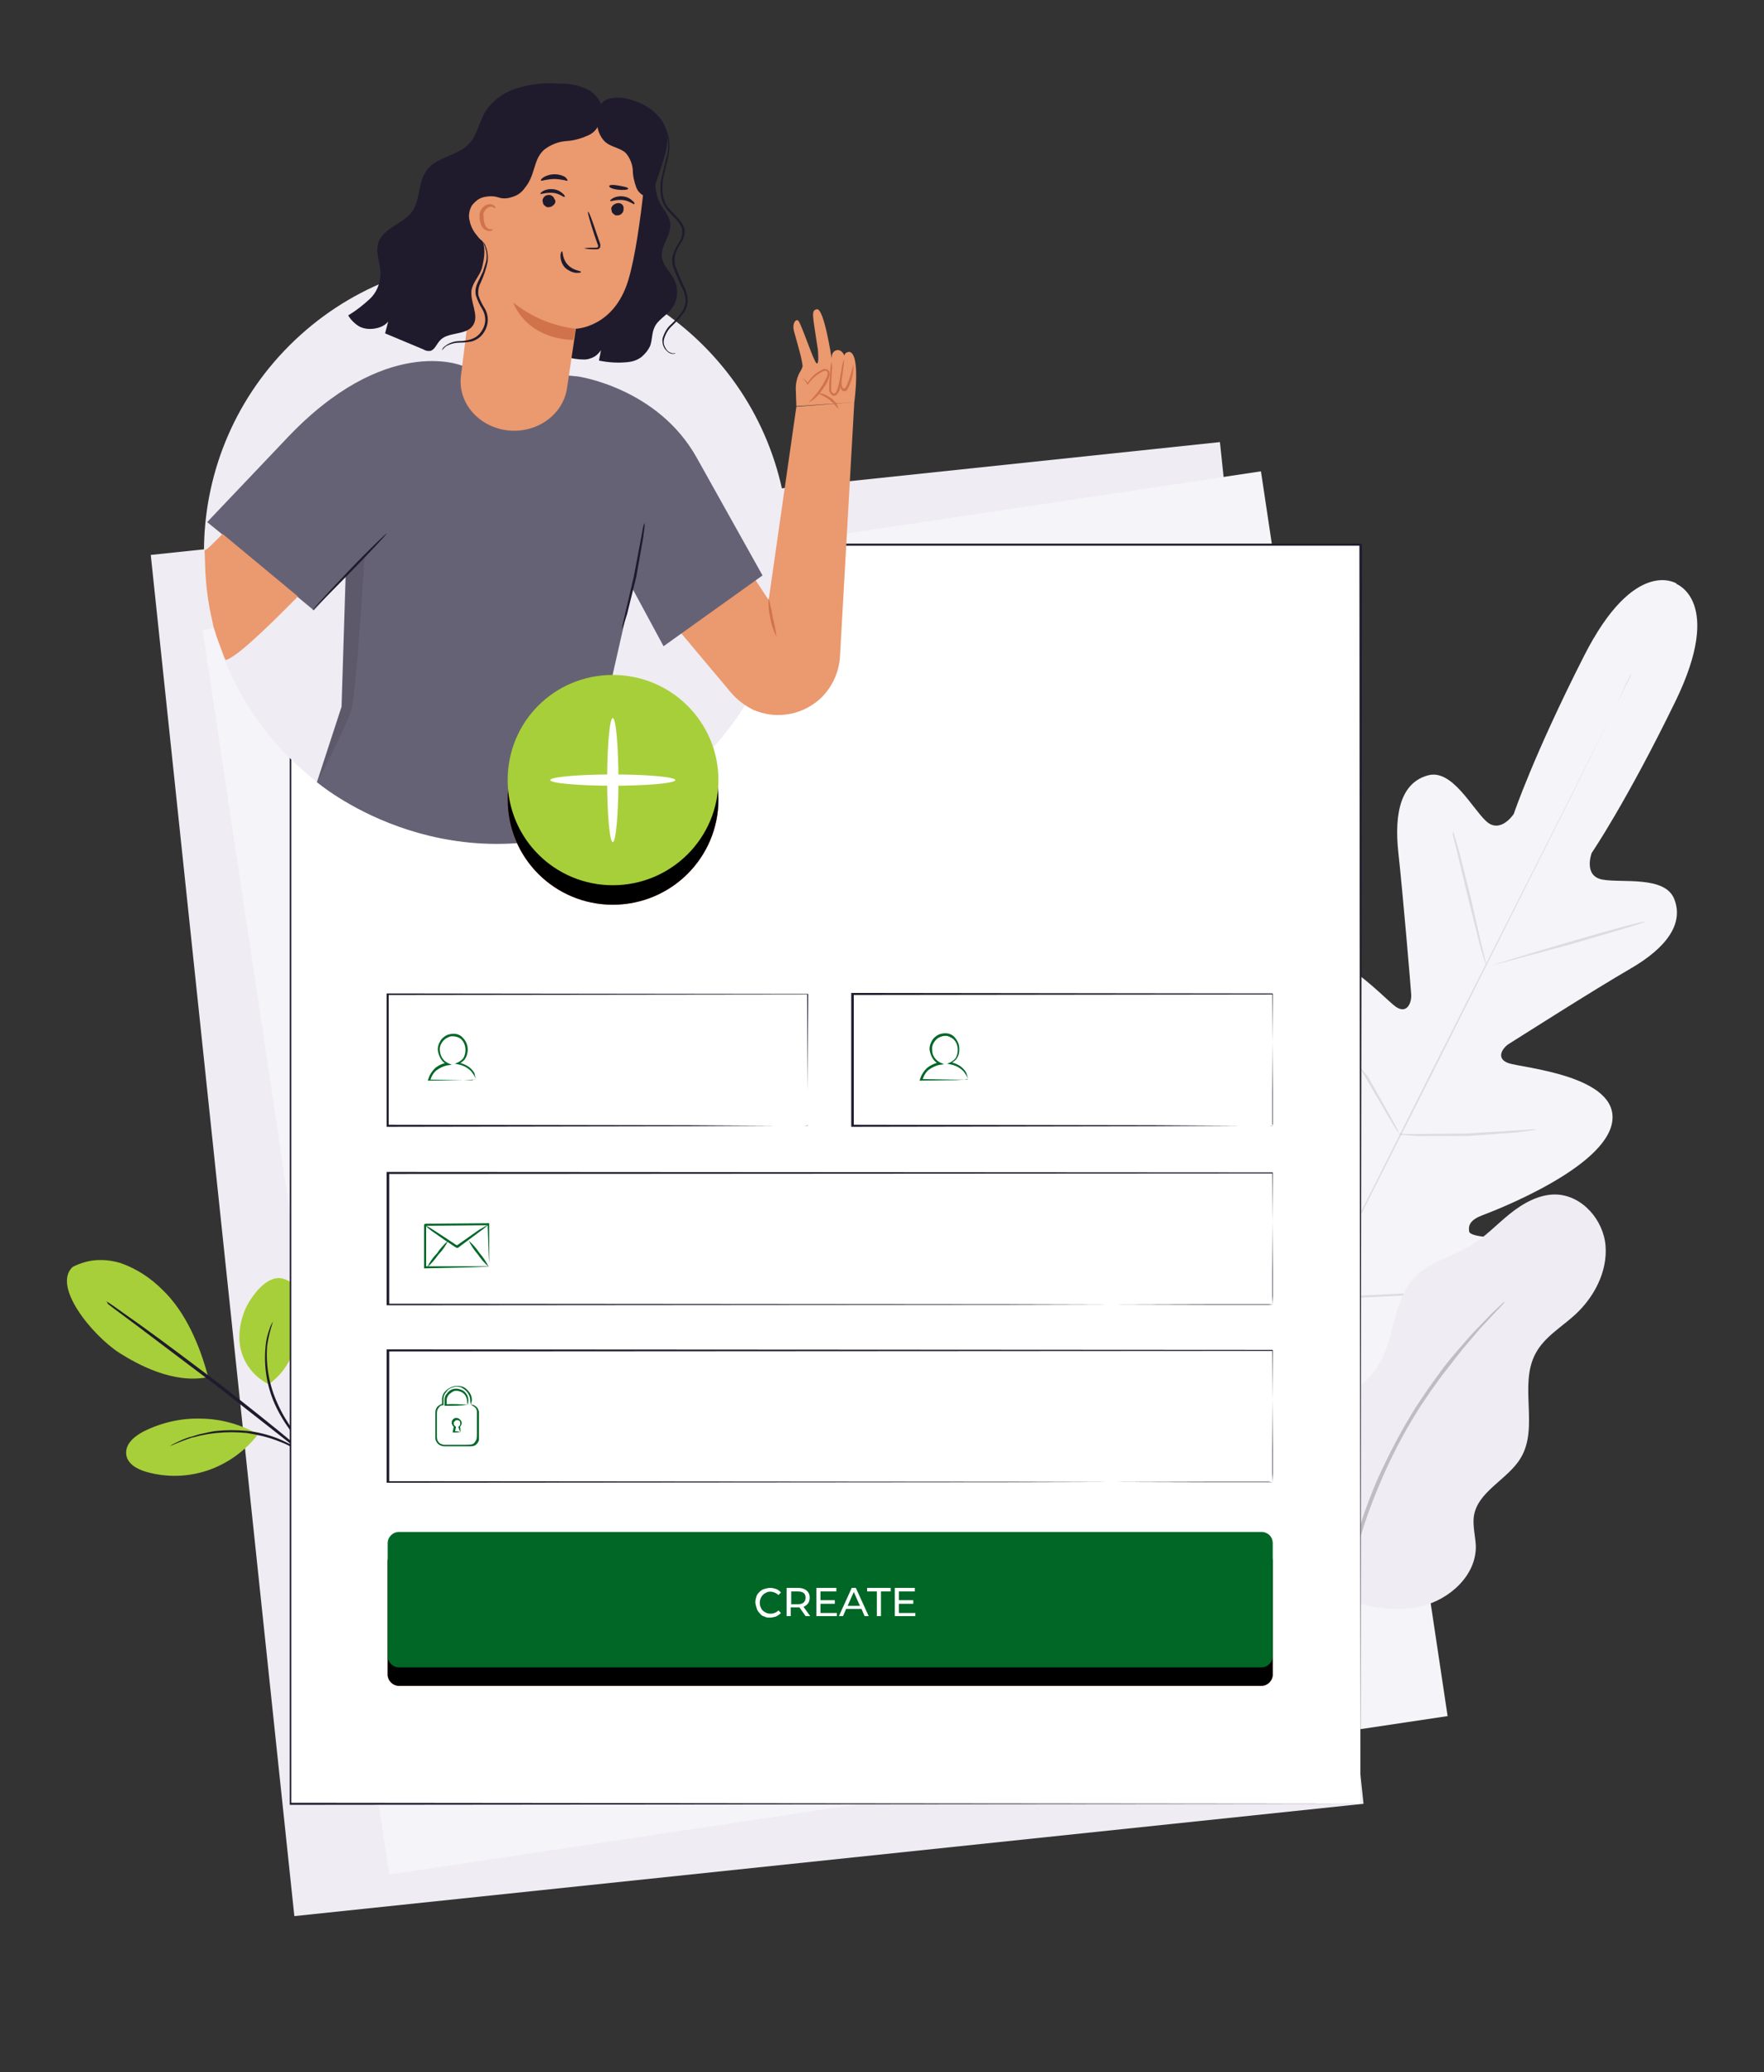 <?xml version="1.0" encoding="utf-8"?>
<!-- Generator: Adobe Illustrator 25.4.0, SVG Export Plug-In . SVG Version: 6.00 Build 0)  -->
<svg version="1.1" id="Layer_1" xmlns:v="https://vecta.io/nano"
	 xmlns="http://www.w3.org/2000/svg" xmlns:xlink="http://www.w3.org/1999/xlink" x="0px" y="0px" viewBox="0 0 344 404"
	 style="enable-background:new 0 0 344 404;" xml:space="preserve">
<rect x="0" y="0" width="344" height="404" fill="#333333" stroke="none"/>
<style type="text/css">
	.st0{fill:#EFECF3;}
	.st1{fill:#F5F4F8;}
	.st2{opacity:0.1;enable-background:new    ;}
	.st3{fill:#A7CF39;}
	.st4{fill:#1F1B2D;}
	.st5{opacity:0.2;enable-background:new    ;}
	.st6{fill:#FFFFFF;}
	.st7{fill:#006726;}
	.st8{fill:#FD5631;}
	.st9{fill:#EB996E;}
	.st10{fill:#D1734A;}
	.st11{fill:#666276;}
	.st12{opacity:9.000000e-02;enable-background:new    ;}
</style>
<path class="st0" d="M237.9,86.2L29.4,108.2l28,265.4l208.5-21.9L237.9,86.2z"/>
<g>
	<path class="st1" d="M245.9,91.9L39.5,122.8l36.4,242.7l206.4-30.9L245.9,91.9L245.9,91.9z"/>
	<path class="st1" d="M327,113.8c0,0-8.2-5.4-18.1,14.1s-13.7,30.8-13.7,30.8s-2.6,4-5.4,1.4s-6.7-10.3-11.4-8.9
		c-5,1.4-6.6,6.9-5.7,15.1s2.4,26,2.5,27.6s-0.8,3.9-3,2.4s-14.9-15.6-21.3-9.2s0,28.6,0.7,31.1s0.2,3.5-1,4s-5-4.5-8.8-8.4
		s-8.8-7.7-12.2-3.7s-4.4,20.7,11.4,47.7l8.2,12.1l14.6-0.8c31.2-3.6,43.8-14.5,45-19.6s-4.9-6.8-10.3-7.5s-11.8-0.6-12-1.9
		s0.3-2.3,2.7-3.2s23.9-9.2,25.2-18.2s-17.6-10.5-20.2-11.4s-1.2-3,0.1-3.8s16.5-10.5,23.6-14.6s10.5-8.8,8.6-13.6
		c-1.8-4.6-10.2-3.1-14-3.8s-2.1-5.2-2.1-5.2s6.7-9.8,16.3-29.5s0.1-23,0.1-23"/>
</g>
<g>
	<path class="st2" d="M318.1,131.3l-0.2,0.4l-0.6,1.2l-2.2,4.7l-8.4,17.1l-28.2,56.2l-28.4,56.2l-8.5,17.1l-2.3,4.6l-0.6,1.2
		l-0.2,0.4c0,0,0.1-0.1,0.2-0.4l0.6-1.2l2.2-4.7L250,267l28.2-56.2l28.4-56.1l8.5-17.1l2.3-4.6l0.6-1.2L318.1,131.3L318.1,131.3z"/>
	<path class="st2" d="M283.3,162.1c0.2,0.3,0.3,0.6,0.4,1l0.8,2.7l2.3,9.2l2.1,9.2l0.7,2.8c0.1,0.3,0.2,0.7,0.2,1
		c-0.2-0.3-0.3-0.6-0.4-1l-0.8-2.7l-2.3-9.2l-2.2-9.2l-0.7-2.8C283.3,162.8,283.3,162.4,283.3,162.1L283.3,162.1z M291.1,188.2
		c0-0.1,6.6-2.1,14.8-4.5s14.8-4.2,14.9-4s-6.6,2.1-14.8,4.5L291.1,188.2z M272.6,221.1c0.4-0.1,0.7-0.1,1.1,0h2.9l9.6-0.1l9.6-0.6
		l2.9-0.2c0.4,0,0.7,0,1.1,0c-0.3,0.1-0.7,0.2-1.1,0.2l-2.9,0.4l-9.6,0.7h-9.7l-2.9-0.2C273.3,221.2,272.9,221.2,272.6,221.1
		L272.6,221.1z M260.2,199c0.2,0.2,0.4,0.5,0.6,0.8l1.4,2.3c1.2,2,2.1,5.3,4.5,7.7l4.4,7.8l1.3,2.4c0.2,0.3,0.3,0.6,0.4,0.9
		c-0.2-0.2-0.4-0.5-0.6-0.8l-1.4-2.3l-4.5-7.7l-4.4-7.8l-1.3-2.3C260.5,199.7,260.3,199.3,260.2,199L260.2,199z M240.1,226
		c0.3,0.3,0.5,0.7,0.7,1.1l1.8,2.9l5.9,9.8l5.7,9.9l1.7,3c0.2,0.4,0.4,0.7,0.6,1.1c-0.3-0.3-0.5-0.7-0.7-1l-1.8-3l-5.8-9.8l-5.7-9.9
		l-1.7-3C240.5,226.7,240.3,226.3,240.1,226L240.1,226z M256.3,253c0.5-0.1,0.9-0.1,1.4-0.1l3.7-0.1l12.2-0.6
		c4.8-0.3,9.1-0.7,12.2-1l3.7-0.4c0.5-0.1,0.9-0.1,1.4-0.1c-0.4,0.1-0.9,0.2-1.3,0.3c-1.2,0.2-2.5,0.4-3.7,0.5
		c-3.1,0.4-7.4,0.8-12.2,1.1s-9.1,0.4-12.2,0.5h-3.7C257.2,253.1,256.8,253.1,256.3,253L256.3,253z"/>
</g>
<path class="st3" d="M14.2,247c1.4-0.7,3-1.2,4.6-1.3s3.2,0.1,4.8,0.6c3.1,1.1,5.8,2.9,8.1,5.2c4.5,4.3,7.3,10.9,8.9,17
	c-6.8,1.4-13.8-2.5-17.3-4.7C17.9,260.3,10.1,250.7,14.2,247 M52.4,269.9c-1.6-0.8-3-2-4-3.5c-1-1.5-1.6-3.2-1.7-5
	c-0.1-1.8,0.2-3.6,0.8-5.3c0.6-1.7,1.6-3.2,2.8-4.6c1.1-1.2,2.6-2.4,4.3-2.3c0.8,0.1,1.5,0.4,2.1,0.8c0.6,0.5,1.1,1.1,1.4,1.8
	c0.6,1.5,0.8,3,0.6,4.6C58.3,261.7,56.8,266.8,52.4,269.9"/>
<g>
	<path class="st4" d="M63.4,286.8c-0.3-0.3-0.6-0.6-0.9-0.9l-2.3-2.6c-1.9-2.2-4.7-5.3-6.6-9.5c-1.6-3.6-2.2-7.5-1.8-11.4
		c0.1-1.2,0.4-2.3,0.8-3.4c0.1-0.3,0.2-0.6,0.4-0.9c0.1-0.2,0.1-0.3,0.2-0.3c-0.5,1.5-0.9,3.1-1.1,4.6c-0.3,3.8,0.4,7.7,2,11.2
		c1.8,4.1,4.5,7.2,6.4,9.5l2.2,2.7C62.9,286.1,63.2,286.4,63.4,286.8L63.4,286.8z"/>
	<path class="st4" d="M20.7,253.7c0.2,0.1,0.3,0.2,0.5,0.3l1.3,0.9l4.8,3.4c5.3,3.8,10.4,7.7,15.6,11.6c5.1,4,10.2,8,15.2,12.2
		l4.5,3.8l1.2,1.1l0.4,0.4c-0.2-0.1-0.3-0.2-0.5-0.3l-1.3-1l-4.6-3.7l-15.3-12l-15.5-11.7l-4.7-3.5l-1.3-1
		C21,254,20.9,253.9,20.7,253.7L20.7,253.7z"/>
</g>
<path class="st3" d="M49.9,279.4c-3.4-1.8-7.1-2.8-10.9-2.8c-3.8-0.1-7.6,0.8-11,2.5c-1.7,0.9-3.5,2.3-3.4,4.3s2.2,3.1,4,3.6
	c3.9,1.1,8,1,11.9-0.3c3.8-1.3,7.2-3.7,9.7-6.9"/>
<path class="st4" d="M33.2,281.9c0.3-0.2,0.7-0.4,1.1-0.6c0.4-0.2,0.9-0.4,1.3-0.6c0.6-0.2,1.2-0.5,1.8-0.6c0.7-0.2,1.5-0.5,2.2-0.6
	c0.9-0.2,1.7-0.4,2.6-0.5c2-0.2,4-0.2,6,0c2,0.2,4,0.7,5.8,1.4c0.8,0.3,1.6,0.7,2.4,1.1c0.7,0.3,1.3,0.7,2,1.1
	c0.6,0.3,1.1,0.8,1.5,1.1c0.4,0.3,0.8,0.6,1.1,0.9c0.3,0.2,0.6,0.5,0.9,0.8c-0.1,0.1-1.3-1.1-3.7-2.5c-0.6-0.4-1.3-0.7-2-1.1
	c-0.8-0.4-1.6-0.7-2.4-1c-1.9-0.7-3.8-1.1-5.7-1.4c-2-0.2-3.9-0.2-5.9,0c-0.9,0.1-1.7,0.2-2.6,0.4c-0.8,0.1-1.5,0.4-2.2,0.5
	C34.7,281.2,33.2,282,33.2,281.9L33.2,281.9z"/>
<path class="st0" d="M260.2,311.1c-5.7-3.6-7.7-8.3-8.6-15c-0.4-3.3-0.1-6.8,0.9-10c1-3.2,2.7-6.2,4.9-8.7c3.8-4.2,9.1-7,11.8-11.9
	c2.9-5.2,2.5-12.1,6.7-16.5c2.9-3,7.2-3.9,10.7-6c2.9-1.7,5.2-4.2,7.8-6.3s5.8-3.9,9.1-3.8c5.1,0.2,9.2,5,9.6,10s-2.2,10-5.9,13.4
	c-2.7,2.5-6.1,4.4-7.8,7.7c-3.2,6.1,0.7,14.3-2.8,20.2c-2.5,4.3-8.6,6.6-9.2,11.6c-0.2,1.8,0.3,3.7,0.4,5.5
	c0.2,5.8-5.1,10.6-10.7,11.9S265.6,313.1,260.2,311.1"/>
<path class="st5" d="M293.5,253.8c-0.2,0.2-0.4,0.5-0.6,0.7l-1.7,1.8l-2.7,2.9l-3.4,4l-3.9,5l-2.1,2.9l-2.1,3.1
	c-3,4.7-5.6,9.6-7.8,14.8c-2.2,5.1-4,10.4-5.3,15.8c-0.6,2.5-1.1,4.9-1.5,7.2l-0.9,6.3c-0.2,1.9-0.3,3.7-0.4,5.2s-0.1,2.9-0.2,4
	L261,330c0,0.3,0,0.6-0.1,0.9c-0.1-0.3-0.1-0.6-0.1-0.9c0-0.6,0-1.5-0.1-2.5c0-1.3,0-2.6,0-4c0.1-1.5,0.1-3.3,0.3-5.3s0.4-4,0.8-6.3
	s0.8-4.7,1.4-7.2c1.3-5.5,3.1-10.8,5.3-16c2.3-5.1,4.9-10.1,7.9-14.8l2.1-3.1c0.7-1,1.4-2,2.1-2.9c1.3-1.9,2.7-3.5,4-5
	s2.4-2.8,3.5-3.9s2-2.1,2.8-2.9l1.8-1.7C293,254.1,293.2,253.9,293.5,253.8L293.5,253.8z"/>
<path class="st6" d="M265.3,106.2H56.6v245.5h208.7V106.2z"/>
<path class="st4" d="M265.3,351.7l-0.2-245.5l0.2,0.2H56.6l0.2-0.2v245.5l-0.2-0.2L265.3,351.7l-208.6,0.2h-0.2v-0.2V106.2V106h0.2
	h208.7h0.2v0.2L265.3,351.7L265.3,351.7z M157.5,219.6v-0.5v-1.3v-5.1l-0.1-18.9l0.1,0.1l-81.9,0.1l0.2-0.2v25.7l-0.2-0.2l58.5,0.1
	l17.1,0.1h4.6h1.2L157.5,219.6l-0.3-0.1h-1.2h-4.6l-17.1,0.1l-58.7,0.1h-0.2v-26h0.2l81.9,0.1h0.1v0.1l-0.1,19v5v1.3
	C157.6,219.5,157.5,219.6,157.5,219.6L157.5,219.6z M248.2,254.4v-1.7v-4.9l-0.1-19.1l0.1,0.1l-172.5,0.1l0.2-0.2v25.7l-0.2-0.2
	l122.8,0.1l36.5,0.1h9.9h2.6L248.2,254.4l-0.8-0.1h-2.5H235l-36.5,0.1l-122.9,0.1h-0.2v-26h0.2l172.5,0.1h0.1v0.1l-0.1,19.1v4.9
	L248.2,254.4L248.2,254.4z M248.2,289v-1.7v-4.9l-0.1-19.1l0.1,0.1l-172.5,0.1l0.2-0.2V289l-0.2-0.2l122.8,0.1l36.5,0.1h9.9h2.6
	L248.2,289l-0.8-0.1h-2.5H235l-36.5,0.1l-122.9,0.1h-0.2v-26h0.2l172.5,0.1h0.1v0.1l-0.1,19.1v4.9L248.2,289L248.2,289z
	 M248.2,219.6v-0.5v-1.3v-5.1l-0.1-18.9l0.1,0.1l-81.9,0.1l0.2-0.2v25.7l-0.2-0.2l58.5,0.1l17.1,0.1h4.6h1.2L248.2,219.6l-0.3-0.1
	h-1.2H242l-17.1,0.1l-58.7,0.1h-0.2v-0.2v-25.7v-0.2h0.2l81.9,0.1h0.1v0.1l-0.1,19v5v1.3C248.2,219.4,248.2,219.6,248.2,219.6
	L248.2,219.6z"/>
<g>
	<path class="st7" d="M92.8,210.5c-0.2,0-0.4,0-0.6,0l-1.8,0.1l-6.7,0.1h-0.3l0.1-0.2c0.2-0.8,0.7-1.6,1.3-2.2
		c0.7-0.6,1.6-1,2.5-1.1l0,0.4c-0.5-0.2-1-0.6-1.3-1.1c-0.3-0.5-0.5-1-0.6-1.6c-0.1-0.6,0.1-1.3,0.4-1.8c0.3-0.6,0.8-1,1.4-1.3
		c0.5-0.2,1.2-0.3,1.7-0.2c0.6,0.1,1.1,0.4,1.5,0.9c0.7,0.8,1,1.9,0.7,3c-0.1,0.4-0.3,0.9-0.6,1.2c-0.3,0.3-0.7,0.6-1.1,0.8v-0.3
		c0.7,0.1,1.4,0.4,2,0.8c0.4,0.3,0.8,0.7,1.1,1.2C92.6,209.6,92.7,210,92.8,210.5l-0.1-0.3c-0.1-0.3-0.3-0.6-0.5-0.9
		c-0.3-0.5-0.8-0.9-1.3-1.2c-0.5-0.3-1.1-0.5-1.7-0.6l-0.5-0.1l0.5-0.2c0.4-0.2,0.7-0.4,1-0.7c0.3-0.3,0.4-0.7,0.5-1.1
		c0.2-0.9,0-1.9-0.6-2.6c-0.3-0.4-0.8-0.6-1.3-0.7c-0.5-0.1-1-0.1-1.5,0.2c-0.5,0.2-0.9,0.6-1.2,1.1c-0.3,0.5-0.4,1-0.3,1.6
		c0.1,1,0.7,1.9,1.6,2.3l0.7,0.3l-0.7,0.1c-0.8,0.1-1.6,0.5-2.3,1c-0.6,0.5-1,1.2-1.2,2l-0.2-0.2l6.6,0.1h1.9
		C92.3,210.4,92.6,210.5,92.8,210.5L92.8,210.5z M188.8,210.5c-0.2,0-0.4,0-0.6,0l-1.9,0.1l-6.7,0.1h-0.3l0.1-0.2
		c0.2-0.8,0.7-1.6,1.3-2.2c0.7-0.6,1.6-1,2.5-1.2l0,0.4c-0.5-0.2-1-0.6-1.3-1.1s-0.5-1-0.6-1.6c-0.1-0.6,0.1-1.3,0.4-1.8
		c0.3-0.6,0.8-1,1.4-1.3c0.5-0.2,1.2-0.3,1.7-0.2c0.6,0.1,1.1,0.4,1.5,0.9c0.3,0.4,0.6,0.9,0.7,1.4s0.1,1.1,0,1.6
		c-0.1,0.4-0.3,0.9-0.6,1.2c-0.3,0.3-0.7,0.6-1.1,0.8v-0.3c0.7,0.1,1.4,0.4,2,0.8c0.4,0.3,0.8,0.7,1.1,1.2
		C188.6,209.6,188.7,210,188.8,210.5l-0.1-0.3c-0.1-0.3-0.3-0.6-0.5-0.9c-0.3-0.5-0.8-0.9-1.3-1.2c-0.5-0.3-1.1-0.5-1.7-0.6
		l-0.5-0.1l0.5-0.2c0.4-0.2,0.7-0.4,1-0.7c0.3-0.3,0.4-0.7,0.5-1.1c0.1-0.5,0.1-0.9,0-1.4c-0.1-0.5-0.3-0.9-0.6-1.2
		c-0.3-0.4-0.8-0.6-1.3-0.8c-0.5-0.1-1,0-1.5,0.2c-0.5,0.2-0.9,0.6-1.2,1.1c-0.3,0.5-0.4,1-0.3,1.6c0,0.5,0.2,1,0.5,1.4
		c0.3,0.4,0.7,0.7,1.1,0.9l0.7,0.3l-0.7,0.1c-0.8,0.1-1.6,0.5-2.3,1c-0.6,0.5-1,1.2-1.2,2l-0.2-0.2l6.6,0.1h1.9
		C188.3,210.4,188.6,210.4,188.8,210.5L188.8,210.5z M91.2,273.9c0-0.2-0.1-0.3-0.1-0.5c0-0.4-0.1-0.9-0.3-1.2
		c-0.3-0.6-0.9-0.9-1.5-1c-0.4-0.1-0.8,0-1.1,0.2c-0.3,0.2-0.6,0.4-0.8,0.7c-0.2,0.3-0.3,0.6-0.3,0.9v1l-0.2-0.2
		C88.4,273.7,89.8,273.8,91.2,273.9c-1.4,0.2-2.8,0.2-4.3,0.2h-0.2v-0.2v-1c0-0.4,0.1-0.8,0.4-1.1c0.5-0.8,1.4-1.2,2.3-1
		c0.4,0.1,0.7,0.2,1,0.4c0.3,0.2,0.5,0.5,0.7,0.8c0.2,0.4,0.3,0.9,0.2,1.4C91.3,273.8,91.2,274,91.2,273.9L91.2,273.9z M89.8,279.2
		c-0.2-0.3-0.3-0.6-0.4-0.9v-0.1l0.1-0.1c0.3-0.2,0.3-0.6,0.2-0.9c0-0.1-0.1-0.2-0.2-0.2c-0.1-0.1-0.2-0.1-0.3-0.1
		c-0.2,0-0.4,0-0.5,0.2c-0.1,0.1-0.1,0.1-0.2,0.2c0,0.1,0,0.2,0,0.3c0,0.1,0,0.2,0.1,0.3c0.1,0.1,0.1,0.1,0.2,0.2l0.1,0.1l0,0.1
		l-0.2,1l-0.2-0.2C88.9,279,89.4,279.1,89.8,279.2c-0.4,0.1-0.9,0.1-1.3,0.1h-0.2v-0.2l0.2-1l0.1,0.2c-0.1-0.1-0.2-0.2-0.3-0.3
		c-0.1-0.1-0.1-0.3-0.2-0.4c0-0.1,0-0.3,0-0.4s0.1-0.3,0.2-0.4c0.2-0.3,0.6-0.4,0.9-0.3c0.2,0,0.3,0.1,0.4,0.2
		c0.1,0.1,0.2,0.2,0.3,0.3c0.1,0.2,0.2,0.5,0.1,0.7c-0.1,0.2-0.2,0.5-0.4,0.6l0.1-0.2C89.8,278.5,89.8,278.8,89.8,279.2L89.8,279.2z
		"/>
	<path class="st7" d="M91.8,273.9c0.1,0,0.2,0,0.4,0c0.3,0.1,0.6,0.3,0.8,0.5c0.2,0.2,0.3,0.5,0.4,0.8v0.9v2.1v1.2
		c0,0.5,0,0.9,0,1.4c-0.1,0.3-0.2,0.5-0.4,0.7c-0.2,0.2-0.4,0.4-0.6,0.4c-0.3,0.1-0.5,0.1-0.8,0.1h-0.8h-3.2h-0.9
		c-0.5,0-1-0.2-1.3-0.5c-0.2-0.2-0.3-0.4-0.4-0.6c-0.1-0.2-0.1-0.5-0.1-0.7v-3.6v-0.9c0-0.3,0-0.6,0.1-0.9c0.2-0.6,0.8-1,1.4-1.1
		l-0.2,0.2v-1.1c0-0.4,0.1-0.7,0.3-1.1c0.4-0.6,1-1.1,1.7-1.3c0.5-0.2,1.1-0.2,1.7-0.1s1.1,0.5,1.4,0.9c0.5,0.5,0.8,1.3,0.7,2
		C91.9,273.4,91.9,273.7,91.8,273.9c0-0.2-0.1-0.5-0.1-0.8c0-0.7-0.3-1.4-0.8-1.9c-0.3-0.3-0.6-0.5-1-0.7c-0.4-0.1-0.8-0.2-1.2-0.1
		c-0.4,0.1-0.8,0.2-1.1,0.4c-0.3,0.2-0.6,0.6-0.8,0.9c-0.2,0.3-0.3,0.6-0.3,1v1.1v0.2h-0.2c-0.2,0-0.5,0.1-0.6,0.3
		c-0.2,0.2-0.3,0.4-0.4,0.6c-0.1,0.3-0.1,0.5-0.1,0.8v0.9v3.6c0,0.5,0.2,1,0.7,1.3c0.2,0.1,0.5,0.2,0.7,0.2h4.1c0.5,0,1,0,1.4-0.1
		c0.2-0.1,0.4-0.2,0.5-0.4s0.2-0.3,0.3-0.5c0.1-0.4,0.1-0.9,0.1-1.3v-1.2v-2.1v-0.9c0-0.2-0.1-0.4-0.2-0.6
		C92.6,274.3,92.2,274.1,91.8,273.9L91.8,273.9z M95.4,247c0-0.2,0-0.4,0-0.6l-0.1-1.7l-0.2-6l0.2,0.2L82.9,239l0.2-0.2v1.1v1.1v2.1
		v4l-0.2-0.2h8.8h2.6C94.6,246.9,95,246.9,95.4,247c-0.4,0-0.7,0-1,0l-2.5,0.1l-9,0.2h-0.2v-0.2l0-4v-2.1v-1.1v-1.1l0.2-0.2
		l12.3-0.1h0.2v0.2v6.1v1.6C95.4,246.6,95.4,246.8,95.4,247L95.4,247z"/>
	<path class="st7" d="M95.3,238.7c-0.5,0.5-1.1,1-1.7,1.4l-4.3,3.2H89l-0.1-0.1l-0.2-0.1l-0.3-0.2l-0.6-0.4l-1.2-0.8l-2-1.4
		c-0.6-0.4-1.2-0.9-1.7-1.4c0.7,0.3,1.3,0.7,1.9,1.1l2,1.3l1.2,0.8l0.6,0.4l0.3,0.2l0.2,0.1l0.1,0.1h0H89l4.4-3.1
		C94,239.5,94.6,239.1,95.3,238.7L95.3,238.7z"/>
	<path class="st7" d="M83.3,247.1c0.5-1,1.1-1.9,1.9-2.7c0.6-0.9,1.4-1.8,2.2-2.5c-0.5,1-1.1,1.9-1.9,2.7
		C84.8,245.6,84.1,246.4,83.3,247.1L83.3,247.1z M91.4,241.9c0.8,0.7,1.5,1.5,2.1,2.4c0.7,0.8,1.3,1.7,1.8,2.7
		c-0.8-0.7-1.5-1.5-2.1-2.4C92.5,243.8,91.9,242.9,91.4,241.9L91.4,241.9z"/>
	<g>
		<path id="B" class="st8" d="M246,302.3H77.8c-1.2,0-2.2,1-2.2,2.2v22c0,1.2,1,2.2,2.2,2.2H246c1.2,0,2.2-1,2.2-2.2v-22
			C248.2,303.3,247.2,302.3,246,302.3z"/>
	</g>
</g>
<g>
	<path id="B_00000081605823349218201390000003199827931220603834_" d="M246,302.3H77.8c-1.2,0-2.2,1-2.2,2.2v22c0,1.2,1,2.2,2.2,2.2
		H246c1.2,0,2.2-1,2.2-2.2v-22C248.2,303.3,247.2,302.3,246,302.3z"/>
</g>
<g>
	<path id="B_00000182494235116681865610000016656701118384921002_" class="st7" d="M246,298.7H77.8c-1.2,0-2.2,1-2.2,2.2v22
		c0,1.2,1,2.2,2.2,2.2H246c1.2,0,2.2-1,2.2-2.2v-22C248.2,299.6,247.2,298.7,246,298.7z"/>
</g>
<path class="st6" d="M147.3,312.4c0-0.4,0.1-0.8,0.2-1.1c0.1-0.4,0.4-0.7,0.6-0.9c0.3-0.3,0.6-0.5,1-0.6s0.7-0.2,1.1-0.2
	c0.4,0,0.8,0.1,1.1,0.2c0.4,0.1,0.7,0.4,1,0.7l-0.5,0.5c-0.3-0.3-0.7-0.5-1.1-0.6c-0.4-0.1-0.9-0.1-1.2,0.1
	c-1.1,0.4-1.6,1.7-1.2,2.8c0.1,0.1,0.1,0.3,0.2,0.4c0.2,0.4,0.6,0.6,1,0.8c0.8,0.3,1.7,0.1,2.3-0.5l0.5,0.5c-0.3,0.3-0.6,0.5-1,0.7
	c-0.4,0.1-0.8,0.2-1.1,0.2c-0.4,0-0.8,0-1.1-0.2c-0.4-0.1-0.7-0.3-0.9-0.6c-0.3-0.3-0.5-0.6-0.6-0.9
	C147.4,313.1,147.3,312.7,147.3,312.4L147.3,312.4z M157.1,315.1l-1.2-1.7h-0.3h-1.4v1.7h-0.8v-5.5h2.2c1.4,0,2.3,0.7,2.3,1.9
	c0,0.4-0.1,0.8-0.3,1.1c-0.2,0.3-0.5,0.5-0.9,0.7l1.3,1.8L157.1,315.1L157.1,315.1z M157.1,311.5c0-0.8-0.5-1.2-1.5-1.2h-1.3v2.5
	h1.3C156.6,312.8,157.1,312.3,157.1,311.5L157.1,311.5z M163.2,314.4v0.7h-4v-5.5h3.9v0.7H160v1.7h2.8v0.7H160v1.8H163.2z
	 M168,313.7H165l-0.6,1.4h-0.8l2.5-5.5h0.8l2.5,5.5h-0.8L168,313.7L168,313.7z M167.7,313.1l-1.2-2.7l-1.2,2.7H167.7z M171,310.3
	h-1.9v-0.7h4.6v0.7h-1.9v4.8H171L171,310.3L171,310.3z M178.5,314.4v0.7h-4v-5.5h3.9v0.7h-3.1v1.7h2.8v0.7h-2.8v1.8H178.5z"/>
<path class="st0" d="M137.1,147.8c22.3-22.2,22.3-58.3,0-80.5s-58.3-22.2-80.6,0s-22.3,58.3,0,80.5S114.9,170,137.1,147.8z"/>
<path class="st4" d="M129.5,30.6c-1,1.2-1.6,2.8-1.7,4.4c-0.1,1.6,0.2,3.2,0.9,4.6c0.7,1.3,1.8,2.4,2,3.9c0.3,2.4-2,4.5-1.6,6.8
	c0.3,1.6,1.6,2.7,2.4,4.2c0.9,1.9,0.7,4.2-0.6,5.8c-1,1.3-2.7,2.1-3.3,3.6c-0.5,1.1-0.4,2.4-0.8,3.5c-0.4,0.9-1,1.6-1.7,2.2
	c-0.8,0.6-1.7,0.9-2.6,1c-1.9,0.2-3.8,0.1-5.7-0.3l0.4-2c-0.4,0.5-0.8,1-1.4,1.3s-1.2,0.5-1.8,0.5c-1.3,0-2.6-0.2-3.8-0.6
	c-0.8-3.5-1.5-7.1-0.4-10.5c1-3,3.3-5.4,5.3-8c2.2-2.8,3.9-5.9,5.1-9.3c0.9-2.4,1.5-4.9,2.8-7.1s3.2-4.2,5.7-4.7"/>
<path class="st9" d="M166.6,78.4l-11.3,0.8l-0.1-2.9c-0.1-1.4,0.2-2.9,1-4.1c0.1-0.2,0.2-0.4,0.3-0.7c0.1-0.9-1.2-5.2-1.6-6.7
	c-0.6-1.9,0.5-2.9,0.9-2.1c0.8,1.4,2.8,7.5,3.4,8.1s0.3-2.6,0.3-2.6c-1-6.7-1.4-7.7-0.2-7.9c1.4-0.3,2.9,9.7,2.9,9.7
	s-0.2-1.4,0.9-1.7s1.6,1.1,1.6,1.1c-0.1-0.7,0.9-0.8,0.9-0.8C167.9,68.9,166.6,78.5,166.6,78.4l-11.3,0.9l-5.4,37.7l-5.8-8.8
	l-15.1,10.7l13.6,16.2c1.2,1.4,2.7,2.5,4.3,3.3c1.7,0.7,3.5,1.1,5.3,1c3-0.1,5.8-1.3,8-3.4c2.1-2.1,3.4-4.9,3.6-7.9L166.6,78.4
	L166.6,78.4z"/>
<g>
	<path class="st10" d="M157.7,78.5c0-0.1,0.6-0.6,1.4-1.6c0.5-0.6,0.9-1.2,1.3-1.8L161,74c0.2-0.4,0.4-0.8,0.4-1.2
		c0-0.2-0.1-0.4-0.3-0.5c-0.2,0-0.4,0-0.6,0.1c-0.4,0.2-0.9,0.5-1.3,0.8c-0.6,0.5-1.2,1.1-1.6,1.7l-0.1,0.2l-0.1-0.2
		c-0.2-0.4-0.5-0.8-0.9-1.1c0,0,0.6,0.1,1.1,1h-0.2c0.4-0.7,1-1.4,1.6-1.9c0.4-0.3,0.9-0.6,1.3-0.8c0.3-0.2,0.6-0.2,0.9-0.1
		c0.3,0.1,0.6,0.4,0.6,0.8c0,0.5-0.2,1-0.4,1.5c-0.2,0.4-0.4,0.8-0.7,1.2c-0.4,0.6-0.9,1.3-1.4,1.8
		C158.9,77.7,158.3,78.2,157.7,78.5L157.7,78.5z M162.2,70.5c0.1,0.7,0.1,1.4,0,2.1c0,0.7-0.1,1.4-0.1,2.2c0,0.4,0,0.9,0,1.3
		c0,0.4,0.4,0.7,0.7,0.6s0.4-0.6,0.6-1.1l0.3-1.3l0.4-2.2c0.1-0.7,0.2-1.4,0.5-2c0,0.7-0.1,1.4-0.2,2.1l-0.3,2.2l-0.3,1.3
		c0,0.3-0.1,0.5-0.3,0.8c-0.1,0.2-0.3,0.4-0.5,0.6c-0.3,0.1-0.7,0.1-0.9-0.2c-0.2-0.2-0.3-0.5-0.4-0.7c0-0.5,0-0.9,0-1.4l0.2-2.2
		C161.9,71.8,162,71.2,162.2,70.5L162.2,70.5z"/>
	<path class="st10" d="M164.1,73.4c0.1,0-0.1,0.5,0,1.2c0,0.4,0.1,0.8,0.3,1.1c0.1,0.1,0.2,0.1,0.4,0c0.1-0.2,0.3-0.5,0.4-0.7
		c0.5-1.3,0.9-2.6,1.2-3.9c0.1,1.4-0.2,2.9-0.8,4.1c-0.1,0.3-0.3,0.6-0.4,0.8c-0.1,0.1-0.1,0.1-0.2,0.2c-0.1,0-0.2,0.1-0.3,0.1
		c-0.2,0-0.4-0.1-0.5-0.2c-0.2-0.2-0.3-0.5-0.3-0.7c0-0.2-0.1-0.4-0.1-0.6C163.8,73.8,164.1,73.3,164.1,73.4L164.1,73.4z"/>
</g>
<path class="st11" d="M116.6,144.2l1.1,16.4c-32.1,12.3-55.9-8.1-55.9-8.1l4.8-14.7l0.8-25.6l-6.2,6.8l-2.9-2.4l-14.7-12.2l-3.2-2.6
	l15.3-16.1C75.1,65,90.1,71.3,90.1,71.3l22.6,2.1c0,0,15.6,2.2,23.2,15.9l12.8,22.9l-19.3,13.8l-6.1-11.3L116.6,144.2L116.6,144.2z"
	/>
<path class="st9" d="M39.9,107.3l0.1,2.9c0.1,3.8,0.6,7.6,1.5,11.3v0.1c0.1,0.5,0.2,0.9,0.4,1.4c0.5,1.8,1.2,3.3,1.8,5.1
	c0.1,0.2,0.2,0.4,0.3,0.6c2-0.5,7.5-5.7,14.1-12.4l-14.7-12.2C41.4,106.1,40.5,107.1,39.9,107.3L39.9,107.3z M110.6,75.5l1.7-11.4
	c0,0,7.4-0.2,10.2-9.4c2.7-8.8,4.1-29.6,4.1-29.6c-4.8-2.8-10.4-4-15.9-3.5c-5.5,0.5-10.8,2.7-15.1,6.2l-5.7,45.4
	c-0.7,5.3,3.4,10,9,10.7C104.6,84.6,109.9,80.9,110.6,75.5z"/>
<g>
	<path class="st4" d="M121.6,40.9c0,0.3-0.2,0.6-0.4,0.8c-0.2,0.2-0.6,0.3-0.9,0.3c-0.2,0-0.3,0-0.4-0.1c-0.1-0.1-0.3-0.2-0.4-0.3
		c-0.1-0.1-0.2-0.3-0.2-0.4c0-0.1-0.1-0.3-0.1-0.5c0-0.3,0.2-0.6,0.5-0.8s0.6-0.3,0.9-0.3c0.5,0,0.9,0.3,1,0.8
		C121.6,40.6,121.6,40.7,121.6,40.9L121.6,40.9z M123.7,39.8c-0.2,0.1-1-0.7-2.3-0.8s-2.3,0.3-2.4,0.2s0.1-0.3,0.6-0.6
		c0.6-0.3,1.3-0.4,2-0.3c0.7,0.1,1.3,0.4,1.8,0.9C123.7,39.4,123.8,39.7,123.7,39.8z M108.3,39.3c0,0.3-0.2,0.6-0.5,0.8
		c-0.2,0.2-0.6,0.3-0.9,0.3c-0.2,0-0.3,0-0.4-0.1c-0.1-0.1-0.3-0.2-0.4-0.3c-0.1-0.1-0.2-0.3-0.2-0.4c0-0.1-0.1-0.3-0.1-0.5
		c0-0.3,0.2-0.6,0.4-0.8c0.2-0.2,0.6-0.3,0.9-0.3c0.3,0,0.6,0.2,0.8,0.4c0.1,0.1,0.2,0.3,0.2,0.4C108.3,39,108.3,39.1,108.3,39.3z"
		/>
	<path class="st4" d="M110.1,38.4c-0.2,0.1-1-0.7-2.3-0.8s-2.3,0.3-2.4,0.2s0.1-0.3,0.6-0.6c0.6-0.3,1.3-0.4,2-0.3
		c0.7,0.1,1.3,0.4,1.8,0.9C110.1,38,110.2,38.3,110.1,38.4z M113.9,48.4c0.7-0.1,1.4-0.1,2-0.1c0.3,0,0.6,0,0.7-0.1
		c0.1-0.2,0-0.5-0.1-0.7l-0.6-1.7c-0.8-2.5-1.4-4.5-1.2-4.5s0.9,2,1.7,4.4l0.6,1.7c0.1,0.3,0.1,0.6,0,0.9c-0.1,0.1-0.1,0.1-0.2,0.2
		c-0.1,0-0.2,0.1-0.3,0.1c-0.2,0-0.4,0-0.5,0C115.2,48.6,114.6,48.6,113.9,48.4L113.9,48.4z"/>
</g>
<path class="st10" d="M112.3,64.1c-4.4-0.5-8.7-2.3-12.2-5.1c0,0,2.2,6.9,11.7,7.3L112.3,64.1z"/>
<path class="st4" d="M116.8,22.2c0.6,1.5-0.3,3.2-1.7,4c-1.4,0.7-3,1.2-4.6,1.3c-1.6,0.1-3.1,0.7-4.4,1.7c-2.2,2-1.6,4.9-3.8,7.5
	c-0.5,0.7-1.2,1.3-2.1,1.6c-0.8,0.3-1.7,0.5-2.6,0.3c-1.8-0.3-4.1,0.2-5,2.2s0.2,3.6,1.2,5.5s0.7,3.8,0.2,5.9
	c-0.4,1.5-1.7,2.7-2,4.2c-0.5,2.4,1.6,5.1,0.2,7.1c-1.4,2-5,1.1-6.5,3c-0.6,0.7-0.9,1.6-1.7,1.9c-0.5,0.1-1,0-1.5-0.3L75.1,65
	l0.6-2.3c-0.5,0.6-1.2,1-1.9,1.2c-0.7,0.2-1.5,0.3-2.3,0.2s-1.5-0.4-2.1-0.9s-1.1-1-1.5-1.7c1.5-0.9,2.9-2,4.2-3.2
	c1.3-1.2,2-2.9,2.1-4.7c0.1-2.1-1.1-4.3-0.4-6.3c0.9-2.9,4.9-3.6,6.6-6.1c1.6-2.3,1.1-5.7,2.8-8c2-2.7,6.1-2.8,8.3-5.2
	c1.5-1.6,1.9-4,3-6c1.4-2.3,3.7-4,6.3-4.8c2.6-0.8,5.3-1.1,8-0.9c2-0.1,4,0.3,5.9,1.2c1.8,1,3.1,3,2.7,5"/>
<path class="st9" d="M97.5,38.6c-1-0.4-2-0.4-3-0.2c-0.5,0.1-1,0.3-1.4,0.6c-0.4,0.3-0.8,0.7-1.1,1.1c-0.5,0.9-0.7,2-0.4,3
	c0.2,1,0.7,2,1.4,2.8c0.4,0.6,1,1.1,1.6,1.5c0.3,0.2,0.7,0.3,1.1,0.3s0.7-0.1,1.1-0.3"/>
<path class="st10" d="M96.1,44.7c0.1,0.1-0.4,0.6-1.3,0.2c-0.5-0.2-0.8-0.6-1-1.1c-0.2-0.6-0.3-1.1-0.3-1.7c0-0.6,0.2-1.2,0.7-1.7
	c0.4-0.4,0.9-0.6,1.4-0.6c0.9,0.1,1.2,0.8,1,0.8s-0.4-0.3-1-0.3c-0.4,0.1-0.7,0.3-1,0.7s-0.4,0.7-0.3,1.1c0,1.1,0.2,2,0.8,2.4
	S96.1,44.6,96.1,44.7L96.1,44.7z"/>
<g>
	<path class="st4" d="M116.8,22.7c-0.4,1-0.4,2.1,0,3.1c0.4,1,1,1.9,2,2.4c1.1,0.6,2.3,0.8,3.2,1.6c0.8,0.9,1.3,2.1,1.4,3.3
		c0,1.2,0.3,2.4,0.7,3.5c0.5,1.2,1.6,1.9,2.9,1.8l2-6c0.7-2.2,1.5-4.6,1-6.8c-0.8-3.2-4-5.4-7.2-6.2c-1.5-0.5-3.1-0.5-4.5,0
		c-1.4,0.7-2.3,2.4-1.6,3.8 M110.7,35.2c-0.1,0.1-0.4,0-0.8-0.1c-0.6-0.1-1.2-0.2-1.8-0.2c-0.6,0-1.2,0.1-1.8,0.2
		c-0.5,0.1-0.7,0.2-0.8,0.1s0.1-0.4,0.6-0.7c1.3-0.7,2.8-0.7,4.1,0C110.5,34.8,110.7,35.1,110.7,35.2z M122.5,36.8
		c0,0.2-0.9,0.3-1.9,0.2s-1.8-0.4-1.8-0.7s0.9-0.3,1.9-0.1S122.5,36.5,122.5,36.8z M94.1,47.1c0.1,0.1,0.1,0.1,0.2,0.2
		c0.2,0.2,0.3,0.4,0.4,0.7c0.4,0.9,0.5,2,0.4,3c-0.3,1.5-0.8,2.9-1.4,4.2c-0.4,0.7-0.5,1.6-0.4,2.4c0.3,0.9,0.7,1.7,1.2,2.5
		c0.5,0.8,0.7,1.8,0.6,2.7s-0.5,1.8-1.1,2.5c-0.5,0.6-1.3,1.1-2.1,1.3c-0.7,0.1-1.4,0.2-2.1,0.2c-1,0-1.9,0.2-2.8,0.7
		c-0.3,0.2-0.5,0.5-0.8,0.8c0,0,0-0.1,0.1-0.3c0.1-0.2,0.3-0.4,0.6-0.6c0.8-0.6,1.8-0.9,2.8-0.9c0.7,0,1.3-0.1,2-0.3
		c0.7-0.2,1.4-0.6,1.9-1.2c0.5-0.6,0.9-1.4,1-2.2c0.1-0.9-0.1-1.8-0.6-2.6c-0.5-0.8-0.9-1.7-1.2-2.6c-0.2-0.9,0-1.8,0.4-2.6l1-2.1
		c0.2-0.6,0.4-1.3,0.6-1.9c0.2-1,0.1-1.9-0.2-2.8C94.3,47.4,94.1,47.1,94.1,47.1L94.1,47.1z"/>
	<path class="st4" d="M131.7,68.9c-0.2,0.1-0.3,0.1-0.5,0.1c-0.3,0-0.5-0.1-0.7-0.2c-0.2-0.1-0.4-0.3-0.6-0.5
		c-0.6-0.6-0.8-1.5-0.7-2.3c0.3-1,0.8-2,1.6-2.7c0.9-0.8,1.7-1.8,2.4-2.8c0.3-0.6,0.5-1.3,0.5-1.9c0-0.7-0.2-1.4-0.5-2.1
		c-0.7-1.4-1.4-2.9-1.9-4.4c-0.3-0.9-0.3-1.8,0-2.6c0.3-0.8,0.7-1.6,1.2-2.4c0.5-0.7,0.6-1.5,0.5-2.4c-0.2-0.8-0.7-1.5-1.2-2
		l-1.7-1.8c-0.5-0.6-0.9-1.4-1.1-2.2c-0.3-1.5-0.3-3,0.1-4.4l0.9-3.7c0.5-1.8,0.4-3.7-0.3-5.4c-0.3-0.6-0.7-1.1-1.1-1.6l0.1,0.1
		c0.1,0.1,0.2,0.2,0.3,0.3c0.4,0.4,0.7,0.8,0.9,1.3c0.3,0.7,0.6,1.5,0.6,2.3c0.1,1.1,0,2.1-0.2,3.1l-0.9,3.7c-0.3,1.4-0.3,2.8,0,4.2
		c0.2,0.7,0.5,1.4,1,2c0.5,0.6,1.1,1.1,1.7,1.8c0.6,0.6,1.1,1.4,1.4,2.2c0.1,0.9-0.1,1.9-0.6,2.6c-0.5,0.7-0.9,1.5-1.2,2.3
		c-0.2,0.8-0.2,1.6,0,2.4c0.6,1.5,1.2,3,1.9,4.4c0.3,0.7,0.5,1.5,0.5,2.2c0,0.7-0.2,1.5-0.5,2.1c-0.7,1.1-1.6,2-2.5,2.9
		c-0.8,0.7-1.3,1.6-1.6,2.6c-0.1,0.4-0.1,0.8,0,1.1c0.1,0.4,0.3,0.7,0.5,1c0.3,0.4,0.7,0.6,1.2,0.7
		C131.5,68.9,131.7,68.8,131.7,68.9z"/>
</g>
<path class="st10" d="M163.5,79.8c-0.5-0.7-1.1-1.3-1.8-1.9c-0.7-0.5-1.5-0.9-2.3-1.2c0.5,0,0.9,0,1.4,0.2c0.4,0.2,0.8,0.4,1.2,0.7
	c0.4,0.2,0.7,0.6,1,1C163.3,78.9,163.4,79.3,163.5,79.8z M151.4,124.1c-0.6-1.2-1-2.4-1.2-3.7c-0.3-1.3-0.4-2.6-0.3-3.8
	c0.3,1.2,0.6,2.5,0.8,3.8C151,121.6,151.3,122.9,151.4,124.1z"/>
<path class="st12" d="M67.5,112.2l3.6-3.7c0,0-1.6,26.8-2.6,30s-6.6,13.9-6.6,13.9l4.8-14.7L67.5,112.2L67.5,112.2z"/>
<path class="st4" d="M75.4,104c0.1,0.1-3.1,3.5-7.1,7.6s-7.3,7.4-7.4,7.4s3.1-3.5,7.1-7.7S75.4,103.9,75.4,104z M125.7,101.9
	c0,0.3,0,0.5,0,0.8l-0.3,2.3l-1.3,7.4l-1.8,7.3l-0.7,2.2c-0.1,0.3-0.2,0.6-0.3,0.8c0-0.3,0.1-0.5,0.1-0.8l0.5-2.2l1.7-7.3l1.4-7.4
	l0.4-2.2C125.5,102.4,125.6,102.1,125.7,101.9L125.7,101.9z M109.6,49c0.2,0,0,1.4,1.1,2.6s2.6,1.2,2.6,1.4s-0.4,0.2-1,0.2
	c-0.8-0.1-1.6-0.5-2.2-1.1c-0.5-0.6-0.8-1.4-0.8-2.2C109.3,49.3,109.5,49,109.6,49L109.6,49z"/>
<g>
	<path id="C" class="st8" d="M119.5,176.4c11.4,0,20.6-9.2,20.6-20.5s-9.2-20.5-20.6-20.5S99,144.5,99,155.9
		S108.2,176.4,119.5,176.4z"/>
</g>
<g>
	<path id="C_00000106866059481862416700000013788933516764853900_" d="M119.5,176.4c11.4,0,20.6-9.2,20.6-20.5s-9.2-20.5-20.6-20.5
		S99,144.5,99,155.9S108.2,176.4,119.5,176.4z"/>
</g>
<path class="st3" d="M119.5,172.6c11.4,0,20.6-9.2,20.6-20.5s-9.2-20.5-20.6-20.5S99,140.7,99,152.1S108.2,172.6,119.5,172.6z"/>
<g>
	<path class="st6" d="M119.5,164.2c-0.6,0-1.1-5.4-1.1-12.1s0.5-12.1,1.1-12.1s1.1,5.4,1.1,12.1S120.1,164.2,119.5,164.2z"/>
	<path class="st6" d="M131.7,152.1c0,0.6-5.4,1.1-12.2,1.1s-12.2-0.5-12.2-1.1s5.4-1.1,12.2-1.1S131.7,151.5,131.7,152.1z"/>
</g>
</svg>
